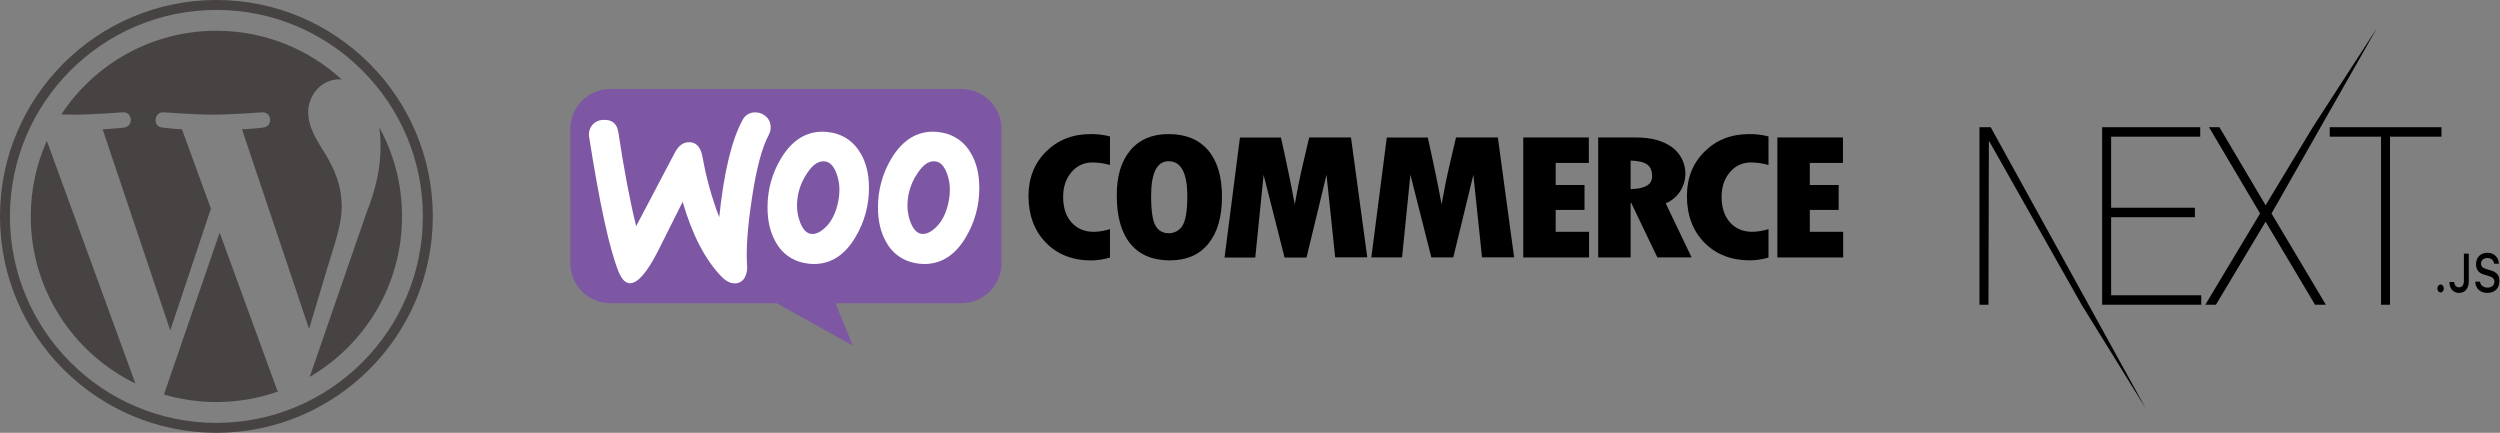 <svg width="1473" height="255" viewBox="0 0 1473 255" fill="none" xmlns="http://www.w3.org/2000/svg">
<rect x="0" y="0" width="1473" height="255" fill="#808080" stroke="none"/>
<g clip-path="url(#clip0_218_185)">
<path d="M18.124 127.5C18.124 170.796 43.285 208.211 79.77 225.942L27.594 82.986C21.525 96.589 18.124 111.643 18.124 127.5ZM201.345 121.981C201.345 108.463 196.489 99.101 192.325 91.814C186.78 82.805 181.583 75.174 181.583 66.165C181.583 56.11 189.209 46.75 199.951 46.75C200.436 46.75 200.895 46.81 201.368 46.838C181.908 29.009 155.981 18.124 127.505 18.124C89.292 18.124 55.673 37.73 36.115 67.426C38.681 67.503 41.099 67.557 43.154 67.557C54.595 67.557 72.304 66.169 72.304 66.169C78.201 65.821 78.896 74.481 73.006 75.179C73.006 75.179 67.08 75.876 60.487 76.221L100.319 194.699L124.256 122.909L107.214 76.217C101.324 75.872 95.744 75.174 95.744 75.174C89.85 74.829 90.541 65.817 96.435 66.165C96.435 66.165 114.499 67.553 125.246 67.553C136.685 67.553 154.397 66.165 154.397 66.165C160.298 65.817 160.991 74.477 155.099 75.174C155.099 75.174 149.161 75.872 142.58 76.217L182.108 193.798L193.018 157.34C197.746 142.211 201.345 131.345 201.345 121.981ZM129.424 137.068L96.606 232.431C106.404 235.312 116.767 236.887 127.505 236.887C140.242 236.887 152.457 234.685 163.828 230.687C163.534 230.219 163.268 229.721 163.049 229.18L129.424 137.068ZM223.482 75.023C223.952 78.507 224.219 82.247 224.219 86.27C224.219 97.37 222.146 109.847 215.902 125.448L182.491 222.048C215.009 203.085 236.881 167.855 236.881 127.503C236.883 108.486 232.025 90.603 223.482 75.023ZM127.505 0C57.2 0 0 57.196 0 127.5C0 197.813 57.2 255.007 127.505 255.007C197.807 255.007 255.016 197.813 255.016 127.5C255.013 57.196 197.807 0 127.505 0ZM127.505 249.163C60.424 249.163 5.846 194.585 5.846 127.5C5.846 60.42 60.422 5.846 127.505 5.846C194.583 5.846 249.157 60.42 249.157 127.5C249.157 194.585 194.583 249.163 127.505 249.163Z" fill="#464342"/>
</g>
<path fill-rule="evenodd" clip-rule="evenodd" d="M359.66 52.44H566.44C569.548 52.44 572.625 53.052 575.497 54.242C578.368 55.432 580.977 57.175 583.174 59.373C585.371 61.571 587.113 64.181 588.302 67.053C589.49 69.924 590.101 73.002 590.1 76.11V155C590.1 158.107 589.488 161.183 588.299 164.053C587.11 166.923 585.367 169.53 583.17 171.727C580.972 173.923 578.364 175.665 575.494 176.853C572.623 178.04 569.547 178.651 566.44 178.65H492.28L502.43 203.6L457.63 178.65H359.63C353.362 178.642 347.353 176.147 342.923 171.713C338.492 167.279 336.003 161.268 336 155V76.11C336 69.834 338.492 63.815 342.929 59.376C347.366 54.938 353.384 52.443 359.66 52.44Z" fill="#7D57A4"/>
<path d="M348.79 73.87C349.573 72.892 350.56 72.098 351.683 71.543C352.807 70.988 354.038 70.687 355.29 70.66C360.563 70.293 363.59 72.78 364.37 78.12C367.623 99.78 371.107 118.167 374.82 133.28L397.58 90C399.64 86.093 402.243 84.027 405.39 83.8C409.95 83.48 412.8 86.383 413.94 92.51C416.082 104.625 419.374 116.509 423.77 128C426.503 101.64 431.067 82.583 437.46 70.83C438.077 69.512 439.042 68.387 440.25 67.576C441.459 66.766 442.866 66.3 444.32 66.23C446.687 66.035 449.036 66.771 450.87 68.28C451.806 68.987 452.575 69.89 453.123 70.927C453.67 71.964 453.984 73.109 454.04 74.28C454.207 76.009 453.859 77.749 453.04 79.28C448.987 86.8 445.653 99.303 443.04 116.79C440.46 133.67 439.507 146.873 440.18 156.4C440.416 158.735 439.997 161.09 438.97 163.2C438.471 164.265 437.694 165.176 436.721 165.836C435.748 166.496 434.614 166.881 433.44 166.95C430.7 167.15 427.97 165.86 425.22 163.1C415.567 153.2 407.9 138.47 402.22 118.91C395.553 132.243 390.553 142.217 387.22 148.83C381.12 160.563 375.893 166.58 371.54 166.88C368.713 167.08 366.307 164.707 364.32 159.76C358.987 146.18 353.267 119.907 347.16 80.94C346.919 79.713 346.939 78.449 347.22 77.231C347.501 76.013 348.036 74.867 348.79 73.87Z" fill="white"/>
<path d="M572 90.19C570.284 87.093 567.907 84.413 565.038 82.339C562.169 80.265 558.879 78.848 555.4 78.19C553.545 77.798 551.656 77.597 549.76 77.59C539.813 77.59 531.687 82.767 525.38 93.12C520.01 101.924 517.214 112.057 517.31 122.37C517.31 130.37 518.977 137.227 522.31 142.94C524.024 146.04 526.402 148.723 529.273 150.797C532.144 152.872 535.439 154.286 538.92 154.94C540.77 155.341 542.657 155.545 544.55 155.55C554.597 155.55 562.72 150.373 568.92 140.02C574.29 131.153 577.088 120.966 577 110.6C577 102.6 575.333 95.797 572 90.19ZM558.9 119C557.48 125.8 554.847 130.923 551 134.37C547.953 137.11 545.16 138.227 542.62 137.72C540.08 137.213 538.043 134.973 536.51 131C535.335 127.986 534.715 124.785 534.68 121.55C534.67 118.991 534.925 116.437 535.44 113.93C536.43 109.494 538.293 105.299 540.92 101.59C544.373 96.517 547.98 94.387 551.74 95.2C554.28 95.713 556.313 97.947 557.84 101.9C559.011 104.911 559.628 108.109 559.66 111.34C559.673 113.913 559.418 116.48 558.9 119Z" fill="white"/>
<path d="M506.92 90.19C505.204 87.093 502.827 84.413 499.958 82.339C497.089 80.265 493.799 78.848 490.32 78.19C488.465 77.798 486.576 77.597 484.68 77.59C474.727 77.59 466.603 82.767 460.31 93.12C454.932 101.922 452.132 112.056 452.23 122.37C452.23 130.37 453.897 137.227 457.23 142.94C458.941 146.042 461.318 148.727 464.19 150.802C467.062 152.877 470.357 154.29 473.84 154.94C475.69 155.341 477.577 155.545 479.47 155.55C489.523 155.55 497.65 150.373 503.85 140.02C509.239 131.157 512.06 120.972 512 110.6C512 102.6 510.333 95.797 507 90.19H506.92ZM493.82 119C492.4 125.813 489.76 130.943 485.9 134.39C482.847 137.13 480.053 138.247 477.52 137.74C474.987 137.233 472.957 134.987 471.43 131C470.255 127.986 469.635 124.785 469.6 121.55C469.59 118.991 469.845 116.437 470.36 113.93C471.359 109.497 473.221 105.304 475.84 101.59C479.28 96.53 482.887 94.407 486.66 95.22C489.2 95.733 491.23 97.967 492.75 101.92C493.924 104.931 494.544 108.129 494.58 111.36C494.59 113.919 494.336 116.473 493.82 118.98V119Z" fill="white"/>
<path d="M616.37 89.3C609.457 96.173 606 104.883 606 115.43C606 126.81 609.427 136 616.28 143C623.133 150 632.097 153.487 643.17 153.46C646.838 153.371 650.479 152.803 654 151.77V135C650.937 135.97 647.752 136.505 644.54 136.59C639.04 136.59 634.64 134.743 631.34 131.05C628.04 127.357 626.393 122.34 626.4 116C626.4 110.113 628.037 105.26 631.31 101.44C632.805 99.616 634.694 98.154 636.834 97.163C638.975 96.172 641.312 95.679 643.67 95.72C647.166 95.745 650.642 96.25 654 97.22V80.37C650.295 79.427 646.483 78.967 642.66 79C632.067 79 623.303 82.433 616.37 89.3ZM688.45 79C678.87 79 671.387 82.187 666 88.56C660.613 94.933 657.947 103.82 658 115.22C658 127.58 660.667 137.033 666 143.58C671.333 150.127 679.087 153.403 689.26 153.41C699.093 153.41 706.667 150.133 711.98 143.58C717.293 137.027 719.967 127.833 720 116C720 104.14 717.3 95.013 711.9 88.62C706.5 82.227 698.683 79.02 688.45 79ZM696.68 133C695.822 134.398 694.608 135.542 693.161 136.315C691.715 137.089 690.089 137.463 688.45 137.4C686.899 137.446 685.367 137.059 684.024 136.281C682.681 135.504 681.582 134.368 680.85 133C679.11 130.08 678.24 124.237 678.24 115.47C678.24 101.823 681.683 95 688.57 95C695.903 95 699.57 101.903 699.57 115.71C699.55 124.283 698.587 130.047 696.68 133ZM771.37 81L767.65 96.88C766.683 100.947 765.78 105.113 764.94 109.38L762.86 120.38C760.86 109.4 758.15 96.283 754.73 81.03H730.58L721.51 151.73H739.6L744.52 103.01L756.87 151.73H769.8L781.58 103L786.69 151.62H805.6L796 81H771.37ZM857.89 81L854.17 96.88C853.203 100.947 852.3 105.113 851.46 109.38L849.38 120.38C847.38 109.4 844.667 96.283 841.24 81.03H817.1L808 151.66H826.09L831 102.94L843.36 151.66H856.28L868.1 103L873.21 151.62H892.12L882.54 81H857.89ZM916.6 123.7H933.6V109H916.6V96H936.14V81H897.5V151.7H936.27V136.57H916.6V123.7ZM990.07 112.55C992.662 108.434 993.601 103.49 992.7 98.711C991.798 93.931 989.123 89.669 985.21 86.78C980.003 82.927 972.903 81 963.91 81H941.65V151.7H960.76V119.46H961.07L976.51 151.66H996.69L981.43 119.78C984.994 118.331 988.016 115.803 990.07 112.55ZM960.76 111.41V94.62C965.287 94.727 968.53 95.487 970.49 96.9C972.45 98.313 973.43 100.647 973.43 103.9C973.43 108.767 969.207 111.27 960.76 111.41ZM1004.34 89.3C997.407 96.173 993.94 104.883 993.94 115.43C993.94 126.81 997.373 135.983 1004.24 142.95C1011.11 149.917 1020.07 153.403 1031.13 153.41C1034.81 153.34 1038.46 152.789 1042 151.77V135C1038.94 135.97 1035.75 136.505 1032.54 136.59C1027.03 136.59 1022.63 134.743 1019.33 131.05C1016.03 127.357 1014.37 122.34 1014.36 116C1014.36 110.113 1016 105.26 1019.28 101.44C1020.78 99.616 1022.66 98.154 1024.8 97.163C1026.94 96.172 1029.28 95.679 1031.64 95.72C1035.15 95.743 1038.63 96.248 1042 97.22V80.37C1038.29 79.424 1034.46 78.964 1030.63 79C1020.04 79 1011.27 82.433 1004.34 89.3ZM1066.34 136.57V123.7H1083.34V109H1066.34V96H1085.88V81H1047.23V151.7H1086V136.57H1066.34Z" fill="black"/>
<g clip-path="url(#clip1_218_185)">
<path d="M1238.59 74.948H1296.37V80.515H1243.88V122.413H1293.24V127.979H1243.88V173.979H1296.97V179.546H1238.59V74.948ZM1301.54 74.948H1307.68L1334.89 120.948L1362.69 74.948L1400.51 16.518L1338.38 125.782L1370.4 179.546H1364.02L1334.89 130.616L1305.63 179.546H1299.37L1331.64 125.782L1301.54 74.948ZM1372.68 80.515V74.948H1438.53V80.515H1408.19V179.546H1402.9V80.515H1372.68Z" fill="black"/>
<path d="M1166.3 74.948H1172.92L1264.22 240.547L1226.49 179.546L1171.84 82.859L1171.6 179.546H1166.3V74.948Z" fill="black"/>
<path d="M1437.99 172.299C1439.09 172.299 1439.89 171.283 1439.89 169.969C1439.89 168.656 1439.09 167.64 1437.99 167.64C1436.91 167.64 1436.1 168.656 1436.1 169.969C1436.1 171.283 1436.91 172.299 1437.99 172.299ZM1443.2 166.17C1443.2 170.047 1445.5 172.581 1448.87 172.581C1452.45 172.581 1454.61 169.969 1454.61 165.435V149.471H1451.73V165.419C1451.73 167.937 1450.68 169.281 1448.84 169.281C1447.19 169.281 1446.07 168.03 1446.03 166.17H1443.2ZM1458.39 165.967C1458.59 170.001 1461.36 172.581 1465.48 172.581C1469.89 172.581 1472.65 169.875 1472.65 165.56C1472.65 162.167 1471.08 160.291 1467.26 159.212L1465.21 158.602C1462.79 157.914 1461.81 156.991 1461.81 155.381C1461.81 153.348 1463.33 152.019 1465.61 152.019C1467.78 152.019 1469.27 153.317 1469.54 155.397H1472.35C1472.18 151.597 1469.43 148.923 1465.65 148.923C1461.59 148.923 1458.89 151.597 1458.89 155.616C1458.89 158.93 1460.42 160.9 1463.78 161.854L1466.18 162.558C1468.64 163.261 1469.72 164.293 1469.72 166.013C1469.72 168.015 1468.02 169.469 1465.7 169.469C1463.22 169.469 1461.49 168.109 1461.25 165.967H1458.39Z" fill="black"/>
</g>
<defs>
<clipPath id="clip0_218_185">
<rect width="256" height="255" fill="white"/>
</clipPath>
<clipPath id="clip1_218_185">
<rect width="307" height="224" fill="white" transform="translate(1166 16)"/>
</clipPath>
</defs>
</svg>
